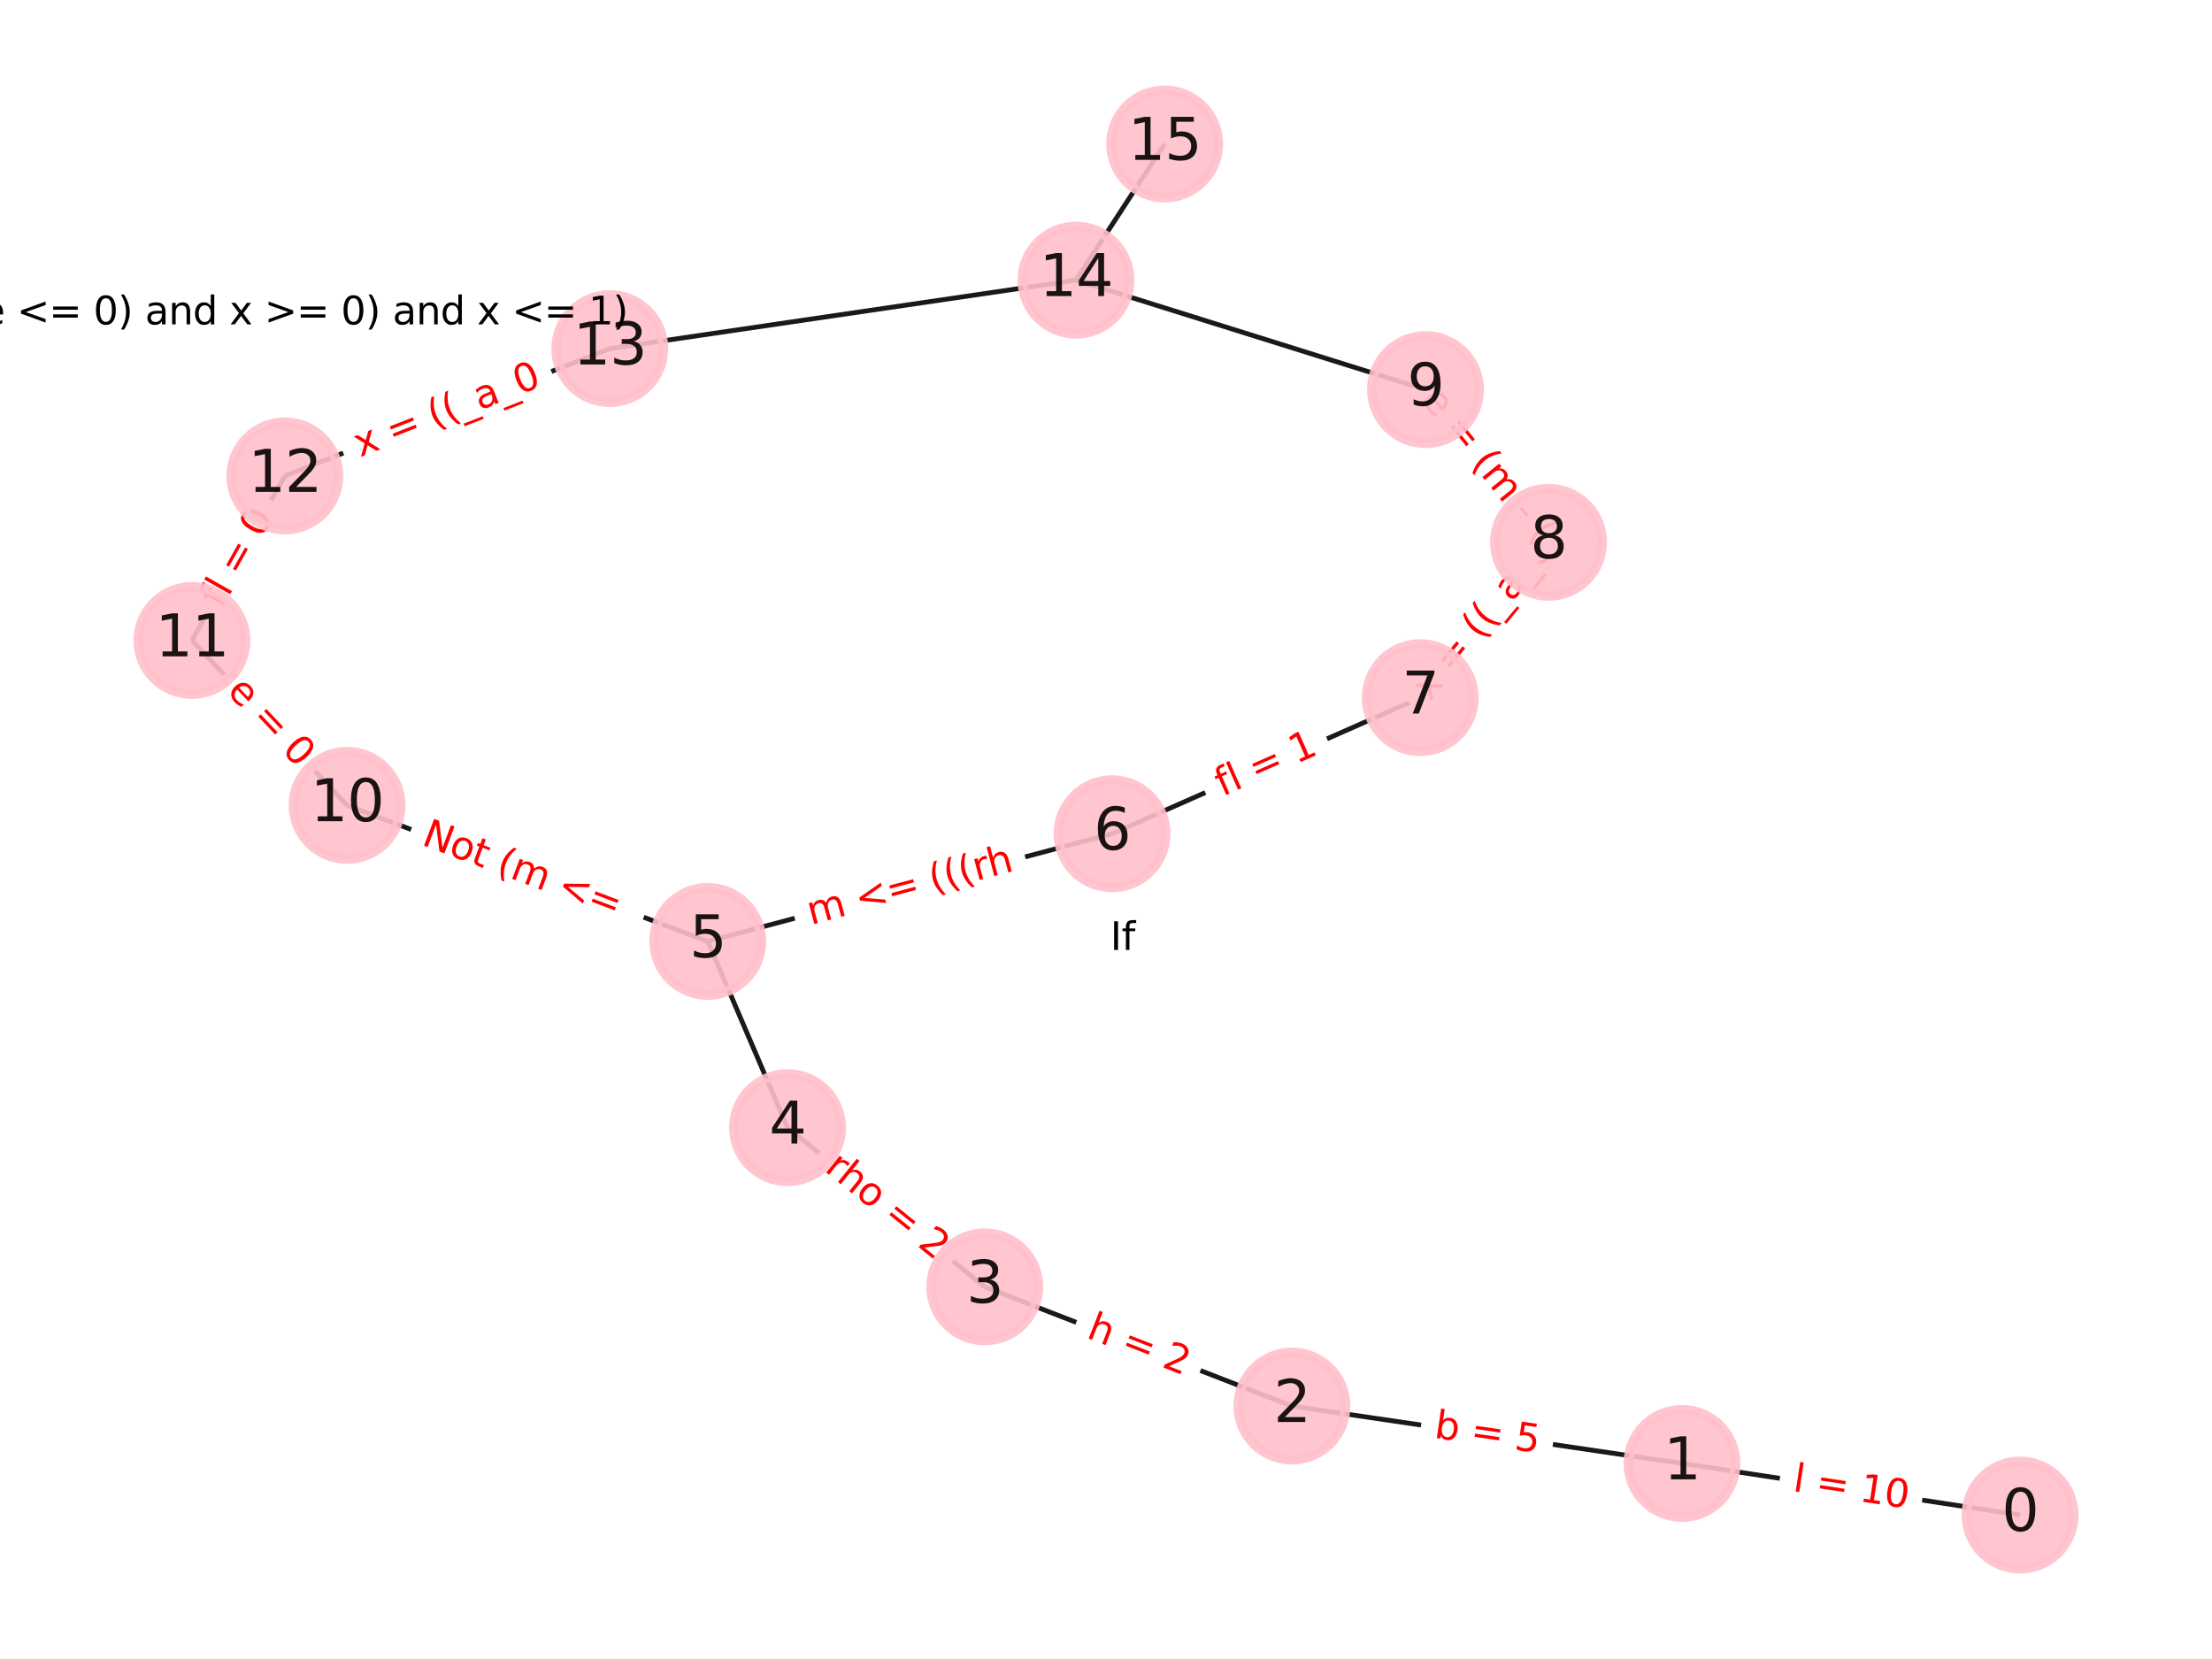 <?xml version="1.0" encoding="utf-8" standalone="no"?>
<!DOCTYPE svg PUBLIC "-//W3C//DTD SVG 1.1//EN"
  "http://www.w3.org/Graphics/SVG/1.1/DTD/svg11.dtd">
<svg xmlns:xlink="http://www.w3.org/1999/xlink" width="460.8pt" height="345.6pt" viewBox="0 0 460.8 345.6" xmlns="http://www.w3.org/2000/svg" version="1.1">
 <defs>
  <style type="text/css">*{stroke-linejoin: round; stroke-linecap: butt}</style>
 </defs>
 <g id="figure_1">
  <g id="patch_1">
   <path d="M 0 345.6 
L 460.8 345.6 
L 460.8 0 
L 0 0 
z
" style="fill: #ffffff"/>
  </g>
  <g id="axes_1">
   <g id="LineCollection_1">
    <path d="M 420.813 315.61 
L 350.393 304.857 
" clip-path="url(#pd812155cb2)" style="fill: none; stroke: #000000; stroke-opacity: 0.9"/>
    <path d="M 350.393 304.857 
L 269.139 292.91 
" clip-path="url(#pd812155cb2)" style="fill: none; stroke: #000000; stroke-opacity: 0.9"/>
    <path d="M 269.139 292.91 
L 205.135 268.077 
" clip-path="url(#pd812155cb2)" style="fill: none; stroke: #000000; stroke-opacity: 0.9"/>
    <path d="M 205.135 268.077 
L 164.055 234.914 
" clip-path="url(#pd812155cb2)" style="fill: none; stroke: #000000; stroke-opacity: 0.9"/>
    <path d="M 164.055 234.914 
L 147.439 196.109 
" clip-path="url(#pd812155cb2)" style="fill: none; stroke: #000000; stroke-opacity: 0.9"/>
    <path d="M 147.439 196.109 
L 231.662 173.684 
" clip-path="url(#pd812155cb2)" style="fill: none; stroke: #000000; stroke-opacity: 0.9"/>
    <path d="M 147.439 196.109 
L 72.304 167.767 
" clip-path="url(#pd812155cb2)" style="fill: none; stroke: #000000; stroke-opacity: 0.9"/>
    <path d="M 231.662 173.684 
L 295.864 145.337 
" clip-path="url(#pd812155cb2)" style="fill: none; stroke: #000000; stroke-opacity: 0.9"/>
    <path d="M 295.864 145.337 
L 322.585 112.967 
" clip-path="url(#pd812155cb2)" style="fill: none; stroke: #000000; stroke-opacity: 0.9"/>
    <path d="M 322.585 112.967 
L 296.958 81.157 
" clip-path="url(#pd812155cb2)" style="fill: none; stroke: #000000; stroke-opacity: 0.9"/>
    <path d="M 296.958 81.157 
L 224.148 58.357 
" clip-path="url(#pd812155cb2)" style="fill: none; stroke: #000000; stroke-opacity: 0.9"/>
    <path d="M 72.304 167.767 
L 39.987 133.42 
" clip-path="url(#pd812155cb2)" style="fill: none; stroke: #000000; stroke-opacity: 0.9"/>
    <path d="M 39.987 133.42 
L 59.342 99.142 
" clip-path="url(#pd812155cb2)" style="fill: none; stroke: #000000; stroke-opacity: 0.9"/>
    <path d="M 59.342 99.142 
L 127.032 72.62 
" clip-path="url(#pd812155cb2)" style="fill: none; stroke: #000000; stroke-opacity: 0.9"/>
    <path d="M 127.032 72.62 
L 224.148 58.357 
" clip-path="url(#pd812155cb2)" style="fill: none; stroke: #000000; stroke-opacity: 0.9"/>
    <path d="M 224.148 58.357 
L 242.61 29.99 
" clip-path="url(#pd812155cb2)" style="fill: none; stroke: #000000; stroke-opacity: 0.9"/>
   </g>
   <g id="text_1">
    <g id="patch_2">
     <path d="M 372.699 314.607 
L 396.613 318.259 
Q 398.986 318.621 399.348 316.248 
L 400.517 308.595 
Q 400.879 306.222 398.507 305.86 
L 374.592 302.208 
Q 372.22 301.846 371.858 304.219 
L 370.689 311.872 
Q 370.327 314.245 372.699 314.607 
z
" clip-path="url(#pd812155cb2)" style="fill: #ffffff; stroke: #ffffff; stroke-linejoin: miter"/>
    </g>
    <g clip-path="url(#pd812155cb2)">
     <!-- l = 10 -->
     <g style="fill: #ff0000" transform="translate(373.313 310.59) rotate(-351.318) scale(0.08 -0.08)">
      <defs>
       <path id="DejaVuSans-6c" d="M 603 4863 
L 1178 4863 
L 1178 0 
L 603 0 
L 603 4863 
z
" transform="scale(0.016)"/>
       <path id="DejaVuSans-20" transform="scale(0.016)"/>
       <path id="DejaVuSans-3d" d="M 678 2906 
L 4684 2906 
L 4684 2381 
L 678 2381 
L 678 2906 
z
M 678 1631 
L 4684 1631 
L 4684 1100 
L 678 1100 
L 678 1631 
z
" transform="scale(0.016)"/>
       <path id="DejaVuSans-31" d="M 794 531 
L 1825 531 
L 1825 4091 
L 703 3866 
L 703 4441 
L 1819 4666 
L 2450 4666 
L 2450 531 
L 3481 531 
L 3481 0 
L 794 0 
L 794 531 
z
" transform="scale(0.016)"/>
       <path id="DejaVuSans-30" d="M 2034 4250 
Q 1547 4250 1301 3770 
Q 1056 3291 1056 2328 
Q 1056 1369 1301 889 
Q 1547 409 2034 409 
Q 2525 409 2770 889 
Q 3016 1369 3016 2328 
Q 3016 3291 2770 3770 
Q 2525 4250 2034 4250 
z
M 2034 4750 
Q 2819 4750 3233 4129 
Q 3647 3509 3647 2328 
Q 3647 1150 3233 529 
Q 2819 -91 2034 -91 
Q 1250 -91 836 529 
Q 422 1150 422 2328 
Q 422 3509 836 4129 
Q 1250 4750 2034 4750 
z
" transform="scale(0.016)"/>
      </defs>
      <use xlink:href="#DejaVuSans-6c"/>
      <use xlink:href="#DejaVuSans-20" x="27.783"/>
      <use xlink:href="#DejaVuSans-3d" x="59.57"/>
      <use xlink:href="#DejaVuSans-20" x="143.359"/>
      <use xlink:href="#DejaVuSans-31" x="175.146"/>
      <use xlink:href="#DejaVuSans-30" x="238.77"/>
     </g>
    </g>
   </g>
   <g id="text_2">
    <g id="patch_3">
     <path d="M 297.992 303.491 
L 319.715 306.685 
Q 322.09 307.034 322.439 304.66 
L 323.565 297 
Q 323.914 294.625 321.54 294.276 
L 299.816 291.082 
Q 297.442 290.733 297.092 293.107 
L 295.966 300.767 
Q 295.617 303.142 297.992 303.491 
z
" clip-path="url(#pd812155cb2)" style="fill: #ffffff; stroke: #ffffff; stroke-linejoin: miter"/>
    </g>
    <g clip-path="url(#pd812155cb2)">
     <!-- b = 5 -->
     <g style="fill: #ff0000" transform="translate(298.583 299.47) rotate(-351.635) scale(0.08 -0.08)">
      <defs>
       <path id="DejaVuSans-62" d="M 3116 1747 
Q 3116 2381 2855 2742 
Q 2594 3103 2138 3103 
Q 1681 3103 1420 2742 
Q 1159 2381 1159 1747 
Q 1159 1113 1420 752 
Q 1681 391 2138 391 
Q 2594 391 2855 752 
Q 3116 1113 3116 1747 
z
M 1159 2969 
Q 1341 3281 1617 3432 
Q 1894 3584 2278 3584 
Q 2916 3584 3314 3078 
Q 3713 2572 3713 1747 
Q 3713 922 3314 415 
Q 2916 -91 2278 -91 
Q 1894 -91 1617 61 
Q 1341 213 1159 525 
L 1159 0 
L 581 0 
L 581 4863 
L 1159 4863 
L 1159 2969 
z
" transform="scale(0.016)"/>
       <path id="DejaVuSans-35" d="M 691 4666 
L 3169 4666 
L 3169 4134 
L 1269 4134 
L 1269 2991 
Q 1406 3038 1543 3061 
Q 1681 3084 1819 3084 
Q 2600 3084 3056 2656 
Q 3513 2228 3513 1497 
Q 3513 744 3044 326 
Q 2575 -91 1722 -91 
Q 1428 -91 1123 -41 
Q 819 9 494 109 
L 494 744 
Q 775 591 1075 516 
Q 1375 441 1709 441 
Q 2250 441 2565 725 
Q 2881 1009 2881 1497 
Q 2881 1984 2565 2268 
Q 2250 2553 1709 2553 
Q 1456 2553 1204 2497 
Q 953 2441 691 2322 
L 691 4666 
z
" transform="scale(0.016)"/>
      </defs>
      <use xlink:href="#DejaVuSans-62"/>
      <use xlink:href="#DejaVuSans-20" x="63.477"/>
      <use xlink:href="#DejaVuSans-3d" x="95.264"/>
      <use xlink:href="#DejaVuSans-20" x="179.053"/>
      <use xlink:href="#DejaVuSans-35" x="210.84"/>
     </g>
    </g>
   </g>
   <g id="text_3">
    <g id="patch_4">
     <path d="M 224.637 282.371 
L 245.1 290.31 
Q 247.337 291.178 248.205 288.941 
L 251.006 281.722 
Q 251.874 279.485 249.637 278.617 
L 229.174 270.677 
Q 226.937 269.809 226.068 272.047 
L 223.268 279.265 
Q 222.4 281.503 224.637 282.371 
z
" clip-path="url(#pd812155cb2)" style="fill: #ffffff; stroke: #ffffff; stroke-linejoin: miter"/>
    </g>
    <g clip-path="url(#pd812155cb2)">
     <!-- h = 2 -->
     <g style="fill: #ff0000" transform="translate(226.107 278.582) rotate(-338.794) scale(0.08 -0.08)">
      <defs>
       <path id="DejaVuSans-68" d="M 3513 2113 
L 3513 0 
L 2938 0 
L 2938 2094 
Q 2938 2591 2744 2837 
Q 2550 3084 2163 3084 
Q 1697 3084 1428 2787 
Q 1159 2491 1159 1978 
L 1159 0 
L 581 0 
L 581 4863 
L 1159 4863 
L 1159 2956 
Q 1366 3272 1645 3428 
Q 1925 3584 2291 3584 
Q 2894 3584 3203 3211 
Q 3513 2838 3513 2113 
z
" transform="scale(0.016)"/>
       <path id="DejaVuSans-32" d="M 1228 531 
L 3431 531 
L 3431 0 
L 469 0 
L 469 531 
Q 828 903 1448 1529 
Q 2069 2156 2228 2338 
Q 2531 2678 2651 2914 
Q 2772 3150 2772 3378 
Q 2772 3750 2511 3984 
Q 2250 4219 1831 4219 
Q 1534 4219 1204 4116 
Q 875 4013 500 3803 
L 500 4441 
Q 881 4594 1212 4672 
Q 1544 4750 1819 4750 
Q 2544 4750 2975 4387 
Q 3406 4025 3406 3419 
Q 3406 3131 3298 2873 
Q 3191 2616 2906 2266 
Q 2828 2175 2409 1742 
Q 1991 1309 1228 531 
z
" transform="scale(0.016)"/>
      </defs>
      <use xlink:href="#DejaVuSans-68"/>
      <use xlink:href="#DejaVuSans-20" x="63.379"/>
      <use xlink:href="#DejaVuSans-3d" x="95.166"/>
      <use xlink:href="#DejaVuSans-20" x="178.955"/>
      <use xlink:href="#DejaVuSans-32" x="210.742"/>
     </g>
    </g>
   </g>
   <g id="text_4">
    <g id="patch_5">
     <path d="M 168.987 246.955 
L 192.324 265.795 
Q 194.192 267.303 195.699 265.435 
L 200.562 259.411 
Q 202.07 257.543 200.203 256.036 
L 176.866 237.196 
Q 174.998 235.689 173.491 237.556 
L 168.627 243.58 
Q 167.12 245.448 168.987 246.955 
z
" clip-path="url(#pd812155cb2)" style="fill: #ffffff; stroke: #ffffff; stroke-linejoin: miter"/>
    </g>
    <g clip-path="url(#pd812155cb2)">
     <!-- rho = 2 -->
     <g style="fill: #ff0000" transform="translate(171.54 243.793) rotate(-321.087) scale(0.08 -0.08)">
      <defs>
       <path id="DejaVuSans-72" d="M 2631 2963 
Q 2534 3019 2420 3045 
Q 2306 3072 2169 3072 
Q 1681 3072 1420 2755 
Q 1159 2438 1159 1844 
L 1159 0 
L 581 0 
L 581 3500 
L 1159 3500 
L 1159 2956 
Q 1341 3275 1631 3429 
Q 1922 3584 2338 3584 
Q 2397 3584 2469 3576 
Q 2541 3569 2628 3553 
L 2631 2963 
z
" transform="scale(0.016)"/>
       <path id="DejaVuSans-6f" d="M 1959 3097 
Q 1497 3097 1228 2736 
Q 959 2375 959 1747 
Q 959 1119 1226 758 
Q 1494 397 1959 397 
Q 2419 397 2687 759 
Q 2956 1122 2956 1747 
Q 2956 2369 2687 2733 
Q 2419 3097 1959 3097 
z
M 1959 3584 
Q 2709 3584 3137 3096 
Q 3566 2609 3566 1747 
Q 3566 888 3137 398 
Q 2709 -91 1959 -91 
Q 1206 -91 779 398 
Q 353 888 353 1747 
Q 353 2609 779 3096 
Q 1206 3584 1959 3584 
z
" transform="scale(0.016)"/>
      </defs>
      <use xlink:href="#DejaVuSans-72"/>
      <use xlink:href="#DejaVuSans-68" x="39.363"/>
      <use xlink:href="#DejaVuSans-6f" x="102.742"/>
      <use xlink:href="#DejaVuSans-20" x="163.924"/>
      <use xlink:href="#DejaVuSans-3d" x="195.711"/>
      <use xlink:href="#DejaVuSans-20" x="279.5"/>
      <use xlink:href="#DejaVuSans-32" x="311.287"/>
     </g>
    </g>
   </g>
   <g id="text_5">
    <g id="patch_6">
     <path d="M 169.969 196.6 
L 212.359 185.313 
Q 214.678 184.696 214.061 182.377 
L 212.069 174.895 
Q 211.451 172.576 209.132 173.193 
L 166.742 184.48 
Q 164.422 185.098 165.04 187.417 
L 167.032 194.899 
Q 167.65 197.218 169.969 196.6 
z
" clip-path="url(#pd812155cb2)" style="fill: #ffffff; stroke: #ffffff; stroke-linejoin: miter"/>
    </g>
    <g clip-path="url(#pd812155cb2)">
     <!-- m &lt;= (((rh -->
     <g style="fill: #ff0000" transform="translate(168.923 192.673) rotate(-14.91) scale(0.08 -0.08)">
      <defs>
       <path id="DejaVuSans-6d" d="M 3328 2828 
Q 3544 3216 3844 3400 
Q 4144 3584 4550 3584 
Q 5097 3584 5394 3201 
Q 5691 2819 5691 2113 
L 5691 0 
L 5113 0 
L 5113 2094 
Q 5113 2597 4934 2840 
Q 4756 3084 4391 3084 
Q 3944 3084 3684 2787 
Q 3425 2491 3425 1978 
L 3425 0 
L 2847 0 
L 2847 2094 
Q 2847 2600 2669 2842 
Q 2491 3084 2119 3084 
Q 1678 3084 1418 2786 
Q 1159 2488 1159 1978 
L 1159 0 
L 581 0 
L 581 3500 
L 1159 3500 
L 1159 2956 
Q 1356 3278 1631 3431 
Q 1906 3584 2284 3584 
Q 2666 3584 2933 3390 
Q 3200 3197 3328 2828 
z
" transform="scale(0.016)"/>
       <path id="DejaVuSans-3c" d="M 4684 3150 
L 1459 2003 
L 4684 863 
L 4684 294 
L 678 1747 
L 678 2266 
L 4684 3719 
L 4684 3150 
z
" transform="scale(0.016)"/>
       <path id="DejaVuSans-28" d="M 1984 4856 
Q 1566 4138 1362 3434 
Q 1159 2731 1159 2009 
Q 1159 1288 1364 580 
Q 1569 -128 1984 -844 
L 1484 -844 
Q 1016 -109 783 600 
Q 550 1309 550 2009 
Q 550 2706 781 3412 
Q 1013 4119 1484 4856 
L 1984 4856 
z
" transform="scale(0.016)"/>
      </defs>
      <use xlink:href="#DejaVuSans-6d"/>
      <use xlink:href="#DejaVuSans-20" x="97.412"/>
      <use xlink:href="#DejaVuSans-3c" x="129.199"/>
      <use xlink:href="#DejaVuSans-3d" x="212.988"/>
      <use xlink:href="#DejaVuSans-20" x="296.777"/>
      <use xlink:href="#DejaVuSans-28" x="328.564"/>
      <use xlink:href="#DejaVuSans-28" x="367.578"/>
      <use xlink:href="#DejaVuSans-28" x="406.592"/>
      <use xlink:href="#DejaVuSans-72" x="445.605"/>
      <use xlink:href="#DejaVuSans-68" x="484.969"/>
     </g>
    </g>
   </g>
   <g id="text_6">
    <g id="patch_7">
     <path d="M 256.271 169.674 
L 276.321 160.821 
Q 278.517 159.852 277.547 157.656 
L 274.42 150.573 
Q 273.451 148.378 271.255 149.347 
L 251.205 158.2 
Q 249.009 159.169 249.979 161.365 
L 253.106 168.448 
Q 254.075 170.643 256.271 169.674 
z
" clip-path="url(#pd812155cb2)" style="fill: #ffffff; stroke: #ffffff; stroke-linejoin: miter"/>
    </g>
    <g clip-path="url(#pd812155cb2)">
     <!-- fl = 1 -->
     <g style="fill: #ff0000" transform="translate(254.63 165.956) rotate(-23.823) scale(0.08 -0.08)">
      <defs>
       <path id="DejaVuSans-66" d="M 2375 4863 
L 2375 4384 
L 1825 4384 
Q 1516 4384 1395 4259 
Q 1275 4134 1275 3809 
L 1275 3500 
L 2222 3500 
L 2222 3053 
L 1275 3053 
L 1275 0 
L 697 0 
L 697 3053 
L 147 3053 
L 147 3500 
L 697 3500 
L 697 3744 
Q 697 4328 969 4595 
Q 1241 4863 1831 4863 
L 2375 4863 
z
" transform="scale(0.016)"/>
      </defs>
      <use xlink:href="#DejaVuSans-66"/>
      <use xlink:href="#DejaVuSans-6c" x="35.205"/>
      <use xlink:href="#DejaVuSans-20" x="62.988"/>
      <use xlink:href="#DejaVuSans-3d" x="94.775"/>
      <use xlink:href="#DejaVuSans-20" x="178.564"/>
      <use xlink:href="#DejaVuSans-31" x="210.352"/>
     </g>
    </g>
   </g>
   <g id="text_7">
    <g id="patch_8">
     <path d="M 301.17 148.929 
L 327.117 117.496 
Q 328.645 115.645 326.794 114.117 
L 320.658 109.052 
Q 318.807 107.524 317.279 109.375 
L 291.332 140.808 
Q 289.804 142.659 291.655 144.187 
L 297.791 149.252 
Q 299.642 150.779 301.17 148.929 
z
" clip-path="url(#pd812155cb2)" style="fill: #ffffff; stroke: #ffffff; stroke-linejoin: miter"/>
    </g>
    <g clip-path="url(#pd812155cb2)">
     <!-- x = ((_a_0 -->
     <g style="fill: #ff0000" transform="translate(297.864 146.2) rotate(-50.461) scale(0.08 -0.08)">
      <defs>
       <path id="DejaVuSans-78" d="M 3513 3500 
L 2247 1797 
L 3578 0 
L 2900 0 
L 1881 1375 
L 863 0 
L 184 0 
L 1544 1831 
L 300 3500 
L 978 3500 
L 1906 2253 
L 2834 3500 
L 3513 3500 
z
" transform="scale(0.016)"/>
       <path id="DejaVuSans-5f" d="M 3263 -1063 
L 3263 -1509 
L -63 -1509 
L -63 -1063 
L 3263 -1063 
z
" transform="scale(0.016)"/>
       <path id="DejaVuSans-61" d="M 2194 1759 
Q 1497 1759 1228 1600 
Q 959 1441 959 1056 
Q 959 750 1161 570 
Q 1363 391 1709 391 
Q 2188 391 2477 730 
Q 2766 1069 2766 1631 
L 2766 1759 
L 2194 1759 
z
M 3341 1997 
L 3341 0 
L 2766 0 
L 2766 531 
Q 2569 213 2275 61 
Q 1981 -91 1556 -91 
Q 1019 -91 701 211 
Q 384 513 384 1019 
Q 384 1609 779 1909 
Q 1175 2209 1959 2209 
L 2766 2209 
L 2766 2266 
Q 2766 2663 2505 2880 
Q 2244 3097 1772 3097 
Q 1472 3097 1187 3025 
Q 903 2953 641 2809 
L 641 3341 
Q 956 3463 1253 3523 
Q 1550 3584 1831 3584 
Q 2591 3584 2966 3190 
Q 3341 2797 3341 1997 
z
" transform="scale(0.016)"/>
      </defs>
      <use xlink:href="#DejaVuSans-78"/>
      <use xlink:href="#DejaVuSans-20" x="59.18"/>
      <use xlink:href="#DejaVuSans-3d" x="90.967"/>
      <use xlink:href="#DejaVuSans-20" x="174.756"/>
      <use xlink:href="#DejaVuSans-28" x="206.543"/>
      <use xlink:href="#DejaVuSans-28" x="245.557"/>
      <use xlink:href="#DejaVuSans-5f" x="284.57"/>
      <use xlink:href="#DejaVuSans-61" x="334.57"/>
      <use xlink:href="#DejaVuSans-5f" x="395.85"/>
      <use xlink:href="#DejaVuSans-30" x="445.85"/>
     </g>
    </g>
   </g>
   <g id="text_8">
    <g id="patch_9">
     <path d="M 292.743 85.921 
L 317.033 116.072 
Q 318.539 117.941 320.407 116.435 
L 326.437 111.578 
Q 328.306 110.072 326.8 108.203 
L 302.51 78.052 
Q 301.005 76.183 299.136 77.689 
L 293.106 82.546 
Q 291.237 84.052 292.743 85.921 
z
" clip-path="url(#pd812155cb2)" style="fill: #ffffff; stroke: #ffffff; stroke-linejoin: miter"/>
    </g>
    <g clip-path="url(#pd812155cb2)">
     <!-- e = (m - ( -->
     <g style="fill: #ff0000" transform="translate(295.908 83.372) rotate(-308.856) scale(0.08 -0.08)">
      <defs>
       <path id="DejaVuSans-65" d="M 3597 1894 
L 3597 1613 
L 953 1613 
Q 991 1019 1311 708 
Q 1631 397 2203 397 
Q 2534 397 2845 478 
Q 3156 559 3463 722 
L 3463 178 
Q 3153 47 2828 -22 
Q 2503 -91 2169 -91 
Q 1331 -91 842 396 
Q 353 884 353 1716 
Q 353 2575 817 3079 
Q 1281 3584 2069 3584 
Q 2775 3584 3186 3129 
Q 3597 2675 3597 1894 
z
M 3022 2063 
Q 3016 2534 2758 2815 
Q 2500 3097 2075 3097 
Q 1594 3097 1305 2825 
Q 1016 2553 972 2059 
L 3022 2063 
z
" transform="scale(0.016)"/>
       <path id="DejaVuSans-2d" d="M 313 2009 
L 1997 2009 
L 1997 1497 
L 313 1497 
L 313 2009 
z
" transform="scale(0.016)"/>
      </defs>
      <use xlink:href="#DejaVuSans-65"/>
      <use xlink:href="#DejaVuSans-20" x="61.523"/>
      <use xlink:href="#DejaVuSans-3d" x="93.311"/>
      <use xlink:href="#DejaVuSans-20" x="177.1"/>
      <use xlink:href="#DejaVuSans-28" x="208.887"/>
      <use xlink:href="#DejaVuSans-6d" x="247.9"/>
      <use xlink:href="#DejaVuSans-20" x="345.312"/>
      <use xlink:href="#DejaVuSans-2d" x="377.1"/>
      <use xlink:href="#DejaVuSans-20" x="413.184"/>
      <use xlink:href="#DejaVuSans-28" x="444.971"/>
     </g>
    </g>
   </g>
   <g id="text_9">
    <g id="patch_10">
     <path d="M 86.155 179.694 
L 129.161 195.917 
Q 131.407 196.764 132.254 194.519 
L 134.987 187.275 
Q 135.834 185.029 133.588 184.182 
L 90.581 167.959 
Q 88.336 167.112 87.489 169.357 
L 84.756 176.601 
Q 83.909 178.847 86.155 179.694 
z
" clip-path="url(#pd812155cb2)" style="fill: #ffffff; stroke: #ffffff; stroke-linejoin: miter"/>
    </g>
    <g clip-path="url(#pd812155cb2)">
     <!-- Not (m &lt;=  -->
     <g style="fill: #ff0000" transform="translate(87.589 175.892) rotate(-339.332) scale(0.08 -0.08)">
      <defs>
       <path id="DejaVuSans-4e" d="M 628 4666 
L 1478 4666 
L 3547 763 
L 3547 4666 
L 4159 4666 
L 4159 0 
L 3309 0 
L 1241 3903 
L 1241 0 
L 628 0 
L 628 4666 
z
" transform="scale(0.016)"/>
       <path id="DejaVuSans-74" d="M 1172 4494 
L 1172 3500 
L 2356 3500 
L 2356 3053 
L 1172 3053 
L 1172 1153 
Q 1172 725 1289 603 
Q 1406 481 1766 481 
L 2356 481 
L 2356 0 
L 1766 0 
Q 1100 0 847 248 
Q 594 497 594 1153 
L 594 3053 
L 172 3053 
L 172 3500 
L 594 3500 
L 594 4494 
L 1172 4494 
z
" transform="scale(0.016)"/>
      </defs>
      <use xlink:href="#DejaVuSans-4e"/>
      <use xlink:href="#DejaVuSans-6f" x="74.805"/>
      <use xlink:href="#DejaVuSans-74" x="135.986"/>
      <use xlink:href="#DejaVuSans-20" x="175.195"/>
      <use xlink:href="#DejaVuSans-28" x="206.982"/>
      <use xlink:href="#DejaVuSans-6d" x="245.996"/>
      <use xlink:href="#DejaVuSans-20" x="343.408"/>
      <use xlink:href="#DejaVuSans-3c" x="375.195"/>
      <use xlink:href="#DejaVuSans-3d" x="458.984"/>
      <use xlink:href="#DejaVuSans-20" x="542.773"/>
     </g>
    </g>
   </g>
   <g id="text_10">
    <g id="patch_11">
     <path d="M 44.108 146.952 
L 59.048 162.83 
Q 60.692 164.578 62.44 162.933 
L 68.079 157.627 
Q 69.827 155.983 68.182 154.235 
L 53.243 138.357 
Q 51.598 136.609 49.85 138.254 
L 44.212 143.559 
Q 42.464 145.204 44.108 146.952 
z
" clip-path="url(#pd812155cb2)" style="fill: #ffffff; stroke: #ffffff; stroke-linejoin: miter"/>
    </g>
    <g clip-path="url(#pd812155cb2)">
     <!-- e = 0 -->
     <g style="fill: #ff0000" transform="translate(47.068 144.167) rotate(-313.256) scale(0.08 -0.08)">
      <use xlink:href="#DejaVuSans-65"/>
      <use xlink:href="#DejaVuSans-20" x="61.523"/>
      <use xlink:href="#DejaVuSans-3d" x="93.311"/>
      <use xlink:href="#DejaVuSans-20" x="177.1"/>
      <use xlink:href="#DejaVuSans-30" x="208.887"/>
     </g>
    </g>
   </g>
   <g id="text_11">
    <g id="patch_12">
     <path d="M 49.737 128.907 
L 60.513 109.822 
Q 61.693 107.732 59.603 106.552 
L 52.861 102.745 
Q 50.772 101.565 49.592 103.655 
L 38.815 122.74 
Q 37.635 124.83 39.725 126.01 
L 46.467 129.817 
Q 48.557 130.997 49.737 128.907 
z
" clip-path="url(#pd812155cb2)" style="fill: #ffffff; stroke: #ffffff; stroke-linejoin: miter"/>
    </g>
    <g clip-path="url(#pd812155cb2)">
     <!-- fl = 0 -->
     <g style="fill: #ff0000" transform="translate(46.198 126.909) rotate(-60.549) scale(0.08 -0.08)">
      <use xlink:href="#DejaVuSans-66"/>
      <use xlink:href="#DejaVuSans-6c" x="35.205"/>
      <use xlink:href="#DejaVuSans-20" x="62.988"/>
      <use xlink:href="#DejaVuSans-3d" x="94.775"/>
      <use xlink:href="#DejaVuSans-20" x="178.564"/>
      <use xlink:href="#DejaVuSans-30" x="210.352"/>
     </g>
    </g>
   </g>
   <g id="text_12">
    <g id="patch_13">
     <path d="M 76.539 99.254 
L 114.488 84.385 
Q 116.723 83.51 115.847 81.275 
L 112.945 73.867 
Q 112.069 71.633 109.835 72.508 
L 71.885 87.377 
Q 69.651 88.253 70.526 90.487 
L 73.429 97.895 
Q 74.304 100.13 76.539 99.254 
z
" clip-path="url(#pd812155cb2)" style="fill: #ffffff; stroke: #ffffff; stroke-linejoin: miter"/>
    </g>
    <g clip-path="url(#pd812155cb2)">
     <!-- x = ((_a_0 -->
     <g style="fill: #ff0000" transform="translate(74.975 95.264) rotate(-21.396) scale(0.08 -0.08)">
      <use xlink:href="#DejaVuSans-78"/>
      <use xlink:href="#DejaVuSans-20" x="59.18"/>
      <use xlink:href="#DejaVuSans-3d" x="90.967"/>
      <use xlink:href="#DejaVuSans-20" x="174.756"/>
      <use xlink:href="#DejaVuSans-28" x="206.543"/>
      <use xlink:href="#DejaVuSans-28" x="245.557"/>
      <use xlink:href="#DejaVuSans-5f" x="284.57"/>
      <use xlink:href="#DejaVuSans-61" x="334.57"/>
      <use xlink:href="#DejaVuSans-5f" x="395.85"/>
      <use xlink:href="#DejaVuSans-30" x="445.85"/>
     </g>
    </g>
   </g>
   <g id="PathCollection_1">
    <defs>
     <path id="m79f2cc7ff5" d="M 0 11.18 
C 2.965 11.18 5.809 10.002 7.906 7.906 
C 10.002 5.809 11.18 2.965 11.18 0 
C 11.18 -2.965 10.002 -5.809 7.906 -7.906 
C 5.809 -10.002 2.965 -11.18 0 -11.18 
C -2.965 -11.18 -5.809 -10.002 -7.906 -7.906 
C -10.002 -5.809 -11.18 -2.965 -11.18 0 
C -11.18 2.965 -10.002 5.809 -7.906 7.906 
C -5.809 10.002 -2.965 11.18 0 11.18 
z
" style="stroke: #ffc0cb; stroke-opacity: 0.9; stroke-width: 2"/>
    </defs>
    <g clip-path="url(#pd812155cb2)">
     <use xlink:href="#m79f2cc7ff5" x="420.813" y="315.61" style="fill: #ffc0cb; fill-opacity: 0.9; stroke: #ffc0cb; stroke-opacity: 0.9; stroke-width: 2"/>
     <use xlink:href="#m79f2cc7ff5" x="350.393" y="304.857" style="fill: #ffc0cb; fill-opacity: 0.9; stroke: #ffc0cb; stroke-opacity: 0.9; stroke-width: 2"/>
     <use xlink:href="#m79f2cc7ff5" x="269.139" y="292.91" style="fill: #ffc0cb; fill-opacity: 0.9; stroke: #ffc0cb; stroke-opacity: 0.9; stroke-width: 2"/>
     <use xlink:href="#m79f2cc7ff5" x="205.135" y="268.077" style="fill: #ffc0cb; fill-opacity: 0.9; stroke: #ffc0cb; stroke-opacity: 0.9; stroke-width: 2"/>
     <use xlink:href="#m79f2cc7ff5" x="164.055" y="234.914" style="fill: #ffc0cb; fill-opacity: 0.9; stroke: #ffc0cb; stroke-opacity: 0.9; stroke-width: 2"/>
     <use xlink:href="#m79f2cc7ff5" x="147.439" y="196.109" style="fill: #ffc0cb; fill-opacity: 0.9; stroke: #ffc0cb; stroke-opacity: 0.9; stroke-width: 2"/>
     <use xlink:href="#m79f2cc7ff5" x="231.662" y="173.684" style="fill: #ffc0cb; fill-opacity: 0.9; stroke: #ffc0cb; stroke-opacity: 0.9; stroke-width: 2"/>
     <use xlink:href="#m79f2cc7ff5" x="295.864" y="145.337" style="fill: #ffc0cb; fill-opacity: 0.9; stroke: #ffc0cb; stroke-opacity: 0.9; stroke-width: 2"/>
     <use xlink:href="#m79f2cc7ff5" x="322.585" y="112.967" style="fill: #ffc0cb; fill-opacity: 0.9; stroke: #ffc0cb; stroke-opacity: 0.9; stroke-width: 2"/>
     <use xlink:href="#m79f2cc7ff5" x="296.958" y="81.157" style="fill: #ffc0cb; fill-opacity: 0.9; stroke: #ffc0cb; stroke-opacity: 0.9; stroke-width: 2"/>
     <use xlink:href="#m79f2cc7ff5" x="72.304" y="167.767" style="fill: #ffc0cb; fill-opacity: 0.9; stroke: #ffc0cb; stroke-opacity: 0.9; stroke-width: 2"/>
     <use xlink:href="#m79f2cc7ff5" x="39.987" y="133.42" style="fill: #ffc0cb; fill-opacity: 0.9; stroke: #ffc0cb; stroke-opacity: 0.9; stroke-width: 2"/>
     <use xlink:href="#m79f2cc7ff5" x="59.342" y="99.142" style="fill: #ffc0cb; fill-opacity: 0.9; stroke: #ffc0cb; stroke-opacity: 0.9; stroke-width: 2"/>
     <use xlink:href="#m79f2cc7ff5" x="127.032" y="72.62" style="fill: #ffc0cb; fill-opacity: 0.9; stroke: #ffc0cb; stroke-opacity: 0.9; stroke-width: 2"/>
     <use xlink:href="#m79f2cc7ff5" x="224.148" y="58.357" style="fill: #ffc0cb; fill-opacity: 0.9; stroke: #ffc0cb; stroke-opacity: 0.9; stroke-width: 2"/>
     <use xlink:href="#m79f2cc7ff5" x="242.61" y="29.99" style="fill: #ffc0cb; fill-opacity: 0.9; stroke: #ffc0cb; stroke-opacity: 0.9; stroke-width: 2"/>
    </g>
   </g>
   <g id="text_13">
    <g clip-path="url(#pd812155cb2)">
     <!-- 0 -->
     <g style="opacity: 0.9" transform="translate(416.996 318.921) scale(0.12 -0.12)">
      <use xlink:href="#DejaVuSans-30"/>
     </g>
    </g>
   </g>
   <g id="text_14">
    <g clip-path="url(#pd812155cb2)">
     <!-- 1 -->
     <g style="opacity: 0.9" transform="translate(346.575 308.168) scale(0.12 -0.12)">
      <use xlink:href="#DejaVuSans-31"/>
     </g>
    </g>
   </g>
   <g id="text_15">
    <g clip-path="url(#pd812155cb2)">
     <!-- 2 -->
     <g style="opacity: 0.9" transform="translate(265.322 296.221) scale(0.12 -0.12)">
      <use xlink:href="#DejaVuSans-32"/>
     </g>
    </g>
   </g>
   <g id="text_16">
    <g clip-path="url(#pd812155cb2)">
     <!-- 3 -->
     <g style="opacity: 0.9" transform="translate(201.317 271.389) scale(0.12 -0.12)">
      <defs>
       <path id="DejaVuSans-33" d="M 2597 2516 
Q 3050 2419 3304 2112 
Q 3559 1806 3559 1356 
Q 3559 666 3084 287 
Q 2609 -91 1734 -91 
Q 1441 -91 1130 -33 
Q 819 25 488 141 
L 488 750 
Q 750 597 1062 519 
Q 1375 441 1716 441 
Q 2309 441 2620 675 
Q 2931 909 2931 1356 
Q 2931 1769 2642 2001 
Q 2353 2234 1838 2234 
L 1294 2234 
L 1294 2753 
L 1863 2753 
Q 2328 2753 2575 2939 
Q 2822 3125 2822 3475 
Q 2822 3834 2567 4026 
Q 2313 4219 1838 4219 
Q 1578 4219 1281 4162 
Q 984 4106 628 3988 
L 628 4550 
Q 988 4650 1302 4700 
Q 1616 4750 1894 4750 
Q 2613 4750 3031 4423 
Q 3450 4097 3450 3541 
Q 3450 3153 3228 2886 
Q 3006 2619 2597 2516 
z
" transform="scale(0.016)"/>
      </defs>
      <use xlink:href="#DejaVuSans-33"/>
     </g>
    </g>
   </g>
   <g id="text_17">
    <g clip-path="url(#pd812155cb2)">
     <!-- 4 -->
     <g style="opacity: 0.9" transform="translate(160.237 238.225) scale(0.12 -0.12)">
      <defs>
       <path id="DejaVuSans-34" d="M 2419 4116 
L 825 1625 
L 2419 1625 
L 2419 4116 
z
M 2253 4666 
L 3047 4666 
L 3047 1625 
L 3713 1625 
L 3713 1100 
L 3047 1100 
L 3047 0 
L 2419 0 
L 2419 1100 
L 313 1100 
L 313 1709 
L 2253 4666 
z
" transform="scale(0.016)"/>
      </defs>
      <use xlink:href="#DejaVuSans-34"/>
     </g>
    </g>
   </g>
   <g id="text_18">
    <g clip-path="url(#pd812155cb2)">
     <!-- 5 -->
     <g style="opacity: 0.9" transform="translate(143.621 199.421) scale(0.12 -0.12)">
      <use xlink:href="#DejaVuSans-35"/>
     </g>
    </g>
   </g>
   <g id="text_19">
    <g clip-path="url(#pd812155cb2)">
     <!-- 6 -->
     <g style="opacity: 0.9" transform="translate(227.844 176.995) scale(0.12 -0.12)">
      <defs>
       <path id="DejaVuSans-36" d="M 2113 2584 
Q 1688 2584 1439 2293 
Q 1191 2003 1191 1497 
Q 1191 994 1439 701 
Q 1688 409 2113 409 
Q 2538 409 2786 701 
Q 3034 994 3034 1497 
Q 3034 2003 2786 2293 
Q 2538 2584 2113 2584 
z
M 3366 4563 
L 3366 3988 
Q 3128 4100 2886 4159 
Q 2644 4219 2406 4219 
Q 1781 4219 1451 3797 
Q 1122 3375 1075 2522 
Q 1259 2794 1537 2939 
Q 1816 3084 2150 3084 
Q 2853 3084 3261 2657 
Q 3669 2231 3669 1497 
Q 3669 778 3244 343 
Q 2819 -91 2113 -91 
Q 1303 -91 875 529 
Q 447 1150 447 2328 
Q 447 3434 972 4092 
Q 1497 4750 2381 4750 
Q 2619 4750 2861 4703 
Q 3103 4656 3366 4563 
z
" transform="scale(0.016)"/>
      </defs>
      <use xlink:href="#DejaVuSans-36"/>
     </g>
    </g>
   </g>
   <g id="text_20">
    <g clip-path="url(#pd812155cb2)">
     <!-- 7 -->
     <g style="opacity: 0.9" transform="translate(292.047 148.648) scale(0.12 -0.12)">
      <defs>
       <path id="DejaVuSans-37" d="M 525 4666 
L 3525 4666 
L 3525 4397 
L 1831 0 
L 1172 0 
L 2766 4134 
L 525 4134 
L 525 4666 
z
" transform="scale(0.016)"/>
      </defs>
      <use xlink:href="#DejaVuSans-37"/>
     </g>
    </g>
   </g>
   <g id="text_21">
    <g clip-path="url(#pd812155cb2)">
     <!-- 8 -->
     <g style="opacity: 0.9" transform="translate(318.767 116.278) scale(0.12 -0.12)">
      <defs>
       <path id="DejaVuSans-38" d="M 2034 2216 
Q 1584 2216 1326 1975 
Q 1069 1734 1069 1313 
Q 1069 891 1326 650 
Q 1584 409 2034 409 
Q 2484 409 2743 651 
Q 3003 894 3003 1313 
Q 3003 1734 2745 1975 
Q 2488 2216 2034 2216 
z
M 1403 2484 
Q 997 2584 770 2862 
Q 544 3141 544 3541 
Q 544 4100 942 4425 
Q 1341 4750 2034 4750 
Q 2731 4750 3128 4425 
Q 3525 4100 3525 3541 
Q 3525 3141 3298 2862 
Q 3072 2584 2669 2484 
Q 3125 2378 3379 2068 
Q 3634 1759 3634 1313 
Q 3634 634 3220 271 
Q 2806 -91 2034 -91 
Q 1263 -91 848 271 
Q 434 634 434 1313 
Q 434 1759 690 2068 
Q 947 2378 1403 2484 
z
M 1172 3481 
Q 1172 3119 1398 2916 
Q 1625 2713 2034 2713 
Q 2441 2713 2670 2916 
Q 2900 3119 2900 3481 
Q 2900 3844 2670 4047 
Q 2441 4250 2034 4250 
Q 1625 4250 1398 4047 
Q 1172 3844 1172 3481 
z
" transform="scale(0.016)"/>
      </defs>
      <use xlink:href="#DejaVuSans-38"/>
     </g>
    </g>
   </g>
   <g id="text_22">
    <g clip-path="url(#pd812155cb2)">
     <!-- 9 -->
     <g style="opacity: 0.9" transform="translate(293.141 84.468) scale(0.12 -0.12)">
      <defs>
       <path id="DejaVuSans-39" d="M 703 97 
L 703 672 
Q 941 559 1184 500 
Q 1428 441 1663 441 
Q 2288 441 2617 861 
Q 2947 1281 2994 2138 
Q 2813 1869 2534 1725 
Q 2256 1581 1919 1581 
Q 1219 1581 811 2004 
Q 403 2428 403 3163 
Q 403 3881 828 4315 
Q 1253 4750 1959 4750 
Q 2769 4750 3195 4129 
Q 3622 3509 3622 2328 
Q 3622 1225 3098 567 
Q 2575 -91 1691 -91 
Q 1453 -91 1209 -44 
Q 966 3 703 97 
z
M 1959 2075 
Q 2384 2075 2632 2365 
Q 2881 2656 2881 3163 
Q 2881 3666 2632 3958 
Q 2384 4250 1959 4250 
Q 1534 4250 1286 3958 
Q 1038 3666 1038 3163 
Q 1038 2656 1286 2365 
Q 1534 2075 1959 2075 
z
" transform="scale(0.016)"/>
      </defs>
      <use xlink:href="#DejaVuSans-39"/>
     </g>
    </g>
   </g>
   <g id="text_23">
    <g clip-path="url(#pd812155cb2)">
     <!-- 10 -->
     <g style="opacity: 0.9" transform="translate(64.669 171.078) scale(0.12 -0.12)">
      <use xlink:href="#DejaVuSans-31"/>
      <use xlink:href="#DejaVuSans-30" x="63.623"/>
     </g>
    </g>
   </g>
   <g id="text_24">
    <g clip-path="url(#pd812155cb2)">
     <!-- 11 -->
     <g style="opacity: 0.9" transform="translate(32.352 136.731) scale(0.12 -0.12)">
      <use xlink:href="#DejaVuSans-31"/>
      <use xlink:href="#DejaVuSans-31" x="63.623"/>
     </g>
    </g>
   </g>
   <g id="text_25">
    <g clip-path="url(#pd812155cb2)">
     <!-- 12 -->
     <g style="opacity: 0.9" transform="translate(51.707 102.453) scale(0.12 -0.12)">
      <use xlink:href="#DejaVuSans-31"/>
      <use xlink:href="#DejaVuSans-32" x="63.623"/>
     </g>
    </g>
   </g>
   <g id="text_26">
    <g clip-path="url(#pd812155cb2)">
     <!-- 13 -->
     <g style="opacity: 0.9" transform="translate(119.397 75.931) scale(0.12 -0.12)">
      <use xlink:href="#DejaVuSans-31"/>
      <use xlink:href="#DejaVuSans-33" x="63.623"/>
     </g>
    </g>
   </g>
   <g id="text_27">
    <g clip-path="url(#pd812155cb2)">
     <!-- 14 -->
     <g style="opacity: 0.9" transform="translate(216.513 61.669) scale(0.12 -0.12)">
      <use xlink:href="#DejaVuSans-31"/>
      <use xlink:href="#DejaVuSans-34" x="63.623"/>
     </g>
    </g>
   </g>
   <g id="text_28">
    <g clip-path="url(#pd812155cb2)">
     <!-- 15 -->
     <g style="opacity: 0.9" transform="translate(234.975 33.301) scale(0.12 -0.12)">
      <use xlink:href="#DejaVuSans-31"/>
      <use xlink:href="#DejaVuSans-35" x="63.623"/>
     </g>
    </g>
   </g>
   <g id="text_29">
    <g clip-path="url(#pd812155cb2)">
     <!-- (x &gt;= 0 and m &gt;= 0) -->
     <g transform="translate(680.884 261.898) scale(0.08 -0.08)">
      <defs>
       <path id="DejaVuSans-3e" d="M 678 3150 
L 678 3719 
L 4684 2266 
L 4684 1747 
L 678 294 
L 678 863 
L 3897 2003 
L 678 3150 
z
" transform="scale(0.016)"/>
       <path id="DejaVuSans-6e" d="M 3513 2113 
L 3513 0 
L 2938 0 
L 2938 2094 
Q 2938 2591 2744 2837 
Q 2550 3084 2163 3084 
Q 1697 3084 1428 2787 
Q 1159 2491 1159 1978 
L 1159 0 
L 581 0 
L 581 3500 
L 1159 3500 
L 1159 2956 
Q 1366 3272 1645 3428 
Q 1925 3584 2291 3584 
Q 2894 3584 3203 3211 
Q 3513 2838 3513 2113 
z
" transform="scale(0.016)"/>
       <path id="DejaVuSans-64" d="M 2906 2969 
L 2906 4863 
L 3481 4863 
L 3481 0 
L 2906 0 
L 2906 525 
Q 2725 213 2448 61 
Q 2172 -91 1784 -91 
Q 1150 -91 751 415 
Q 353 922 353 1747 
Q 353 2572 751 3078 
Q 1150 3584 1784 3584 
Q 2172 3584 2448 3432 
Q 2725 3281 2906 2969 
z
M 947 1747 
Q 947 1113 1208 752 
Q 1469 391 1925 391 
Q 2381 391 2643 752 
Q 2906 1113 2906 1747 
Q 2906 2381 2643 2742 
Q 2381 3103 1925 3103 
Q 1469 3103 1208 2742 
Q 947 2381 947 1747 
z
" transform="scale(0.016)"/>
       <path id="DejaVuSans-29" d="M 513 4856 
L 1013 4856 
Q 1481 4119 1714 3412 
Q 1947 2706 1947 2009 
Q 1947 1309 1714 600 
Q 1481 -109 1013 -844 
L 513 -844 
Q 928 -128 1133 580 
Q 1338 1288 1338 2009 
Q 1338 2731 1133 3434 
Q 928 4138 513 4856 
z
" transform="scale(0.016)"/>
      </defs>
      <use xlink:href="#DejaVuSans-28"/>
      <use xlink:href="#DejaVuSans-78" x="39.014"/>
      <use xlink:href="#DejaVuSans-20" x="98.193"/>
      <use xlink:href="#DejaVuSans-3e" x="129.98"/>
      <use xlink:href="#DejaVuSans-3d" x="213.77"/>
      <use xlink:href="#DejaVuSans-20" x="297.559"/>
      <use xlink:href="#DejaVuSans-30" x="329.346"/>
      <use xlink:href="#DejaVuSans-20" x="392.969"/>
      <use xlink:href="#DejaVuSans-61" x="424.756"/>
      <use xlink:href="#DejaVuSans-6e" x="486.035"/>
      <use xlink:href="#DejaVuSans-64" x="549.414"/>
      <use xlink:href="#DejaVuSans-20" x="612.891"/>
      <use xlink:href="#DejaVuSans-6d" x="644.678"/>
      <use xlink:href="#DejaVuSans-20" x="742.09"/>
      <use xlink:href="#DejaVuSans-3e" x="773.877"/>
      <use xlink:href="#DejaVuSans-3d" x="857.666"/>
      <use xlink:href="#DejaVuSans-20" x="941.455"/>
      <use xlink:href="#DejaVuSans-30" x="973.242"/>
      <use xlink:href="#DejaVuSans-29" x="1036.865"/>
     </g>
    </g>
   </g>
   <g id="text_30">
    <g clip-path="url(#pd812155cb2)">
     <!-- If -->
     <g transform="translate(231.29 197.892) scale(0.08 -0.08)">
      <defs>
       <path id="DejaVuSans-49" d="M 628 4666 
L 1259 4666 
L 1259 0 
L 628 0 
L 628 4666 
z
" transform="scale(0.016)"/>
      </defs>
      <use xlink:href="#DejaVuSans-49"/>
      <use xlink:href="#DejaVuSans-66" x="29.492"/>
     </g>
    </g>
   </g>
   <g id="text_31">
    <g clip-path="url(#pd812155cb2)">
     <!-- (((e &gt;= 0 and e &lt;= 0) and x &gt;= 0) and x &lt;= 1) -->
     <g transform="translate(-61.963 67.572) scale(0.08 -0.08)">
      <use xlink:href="#DejaVuSans-28"/>
      <use xlink:href="#DejaVuSans-28" x="39.014"/>
      <use xlink:href="#DejaVuSans-28" x="78.027"/>
      <use xlink:href="#DejaVuSans-65" x="117.041"/>
      <use xlink:href="#DejaVuSans-20" x="178.564"/>
      <use xlink:href="#DejaVuSans-3e" x="210.352"/>
      <use xlink:href="#DejaVuSans-3d" x="294.141"/>
      <use xlink:href="#DejaVuSans-20" x="377.93"/>
      <use xlink:href="#DejaVuSans-30" x="409.717"/>
      <use xlink:href="#DejaVuSans-20" x="473.34"/>
      <use xlink:href="#DejaVuSans-61" x="505.127"/>
      <use xlink:href="#DejaVuSans-6e" x="566.406"/>
      <use xlink:href="#DejaVuSans-64" x="629.785"/>
      <use xlink:href="#DejaVuSans-20" x="693.262"/>
      <use xlink:href="#DejaVuSans-65" x="725.049"/>
      <use xlink:href="#DejaVuSans-20" x="786.572"/>
      <use xlink:href="#DejaVuSans-3c" x="818.359"/>
      <use xlink:href="#DejaVuSans-3d" x="902.148"/>
      <use xlink:href="#DejaVuSans-20" x="985.938"/>
      <use xlink:href="#DejaVuSans-30" x="1017.725"/>
      <use xlink:href="#DejaVuSans-29" x="1081.348"/>
      <use xlink:href="#DejaVuSans-20" x="1120.361"/>
      <use xlink:href="#DejaVuSans-61" x="1152.148"/>
      <use xlink:href="#DejaVuSans-6e" x="1213.428"/>
      <use xlink:href="#DejaVuSans-64" x="1276.807"/>
      <use xlink:href="#DejaVuSans-20" x="1340.283"/>
      <use xlink:href="#DejaVuSans-78" x="1372.07"/>
      <use xlink:href="#DejaVuSans-20" x="1431.25"/>
      <use xlink:href="#DejaVuSans-3e" x="1463.037"/>
      <use xlink:href="#DejaVuSans-3d" x="1546.826"/>
      <use xlink:href="#DejaVuSans-20" x="1630.615"/>
      <use xlink:href="#DejaVuSans-30" x="1662.402"/>
      <use xlink:href="#DejaVuSans-29" x="1726.025"/>
      <use xlink:href="#DejaVuSans-20" x="1765.039"/>
      <use xlink:href="#DejaVuSans-61" x="1796.826"/>
      <use xlink:href="#DejaVuSans-6e" x="1858.105"/>
      <use xlink:href="#DejaVuSans-64" x="1921.484"/>
      <use xlink:href="#DejaVuSans-20" x="1984.961"/>
      <use xlink:href="#DejaVuSans-78" x="2016.748"/>
      <use xlink:href="#DejaVuSans-20" x="2075.928"/>
      <use xlink:href="#DejaVuSans-3c" x="2107.715"/>
      <use xlink:href="#DejaVuSans-3d" x="2191.504"/>
      <use xlink:href="#DejaVuSans-20" x="2275.293"/>
      <use xlink:href="#DejaVuSans-31" x="2307.08"/>
      <use xlink:href="#DejaVuSans-29" x="2370.703"/>
     </g>
    </g>
   </g>
  </g>
 </g>
 <defs>
  <clipPath id="pd812155cb2">
   <rect x="0" y="0" width="460.8" height="345.6"/>
  </clipPath>
 </defs>
</svg>
